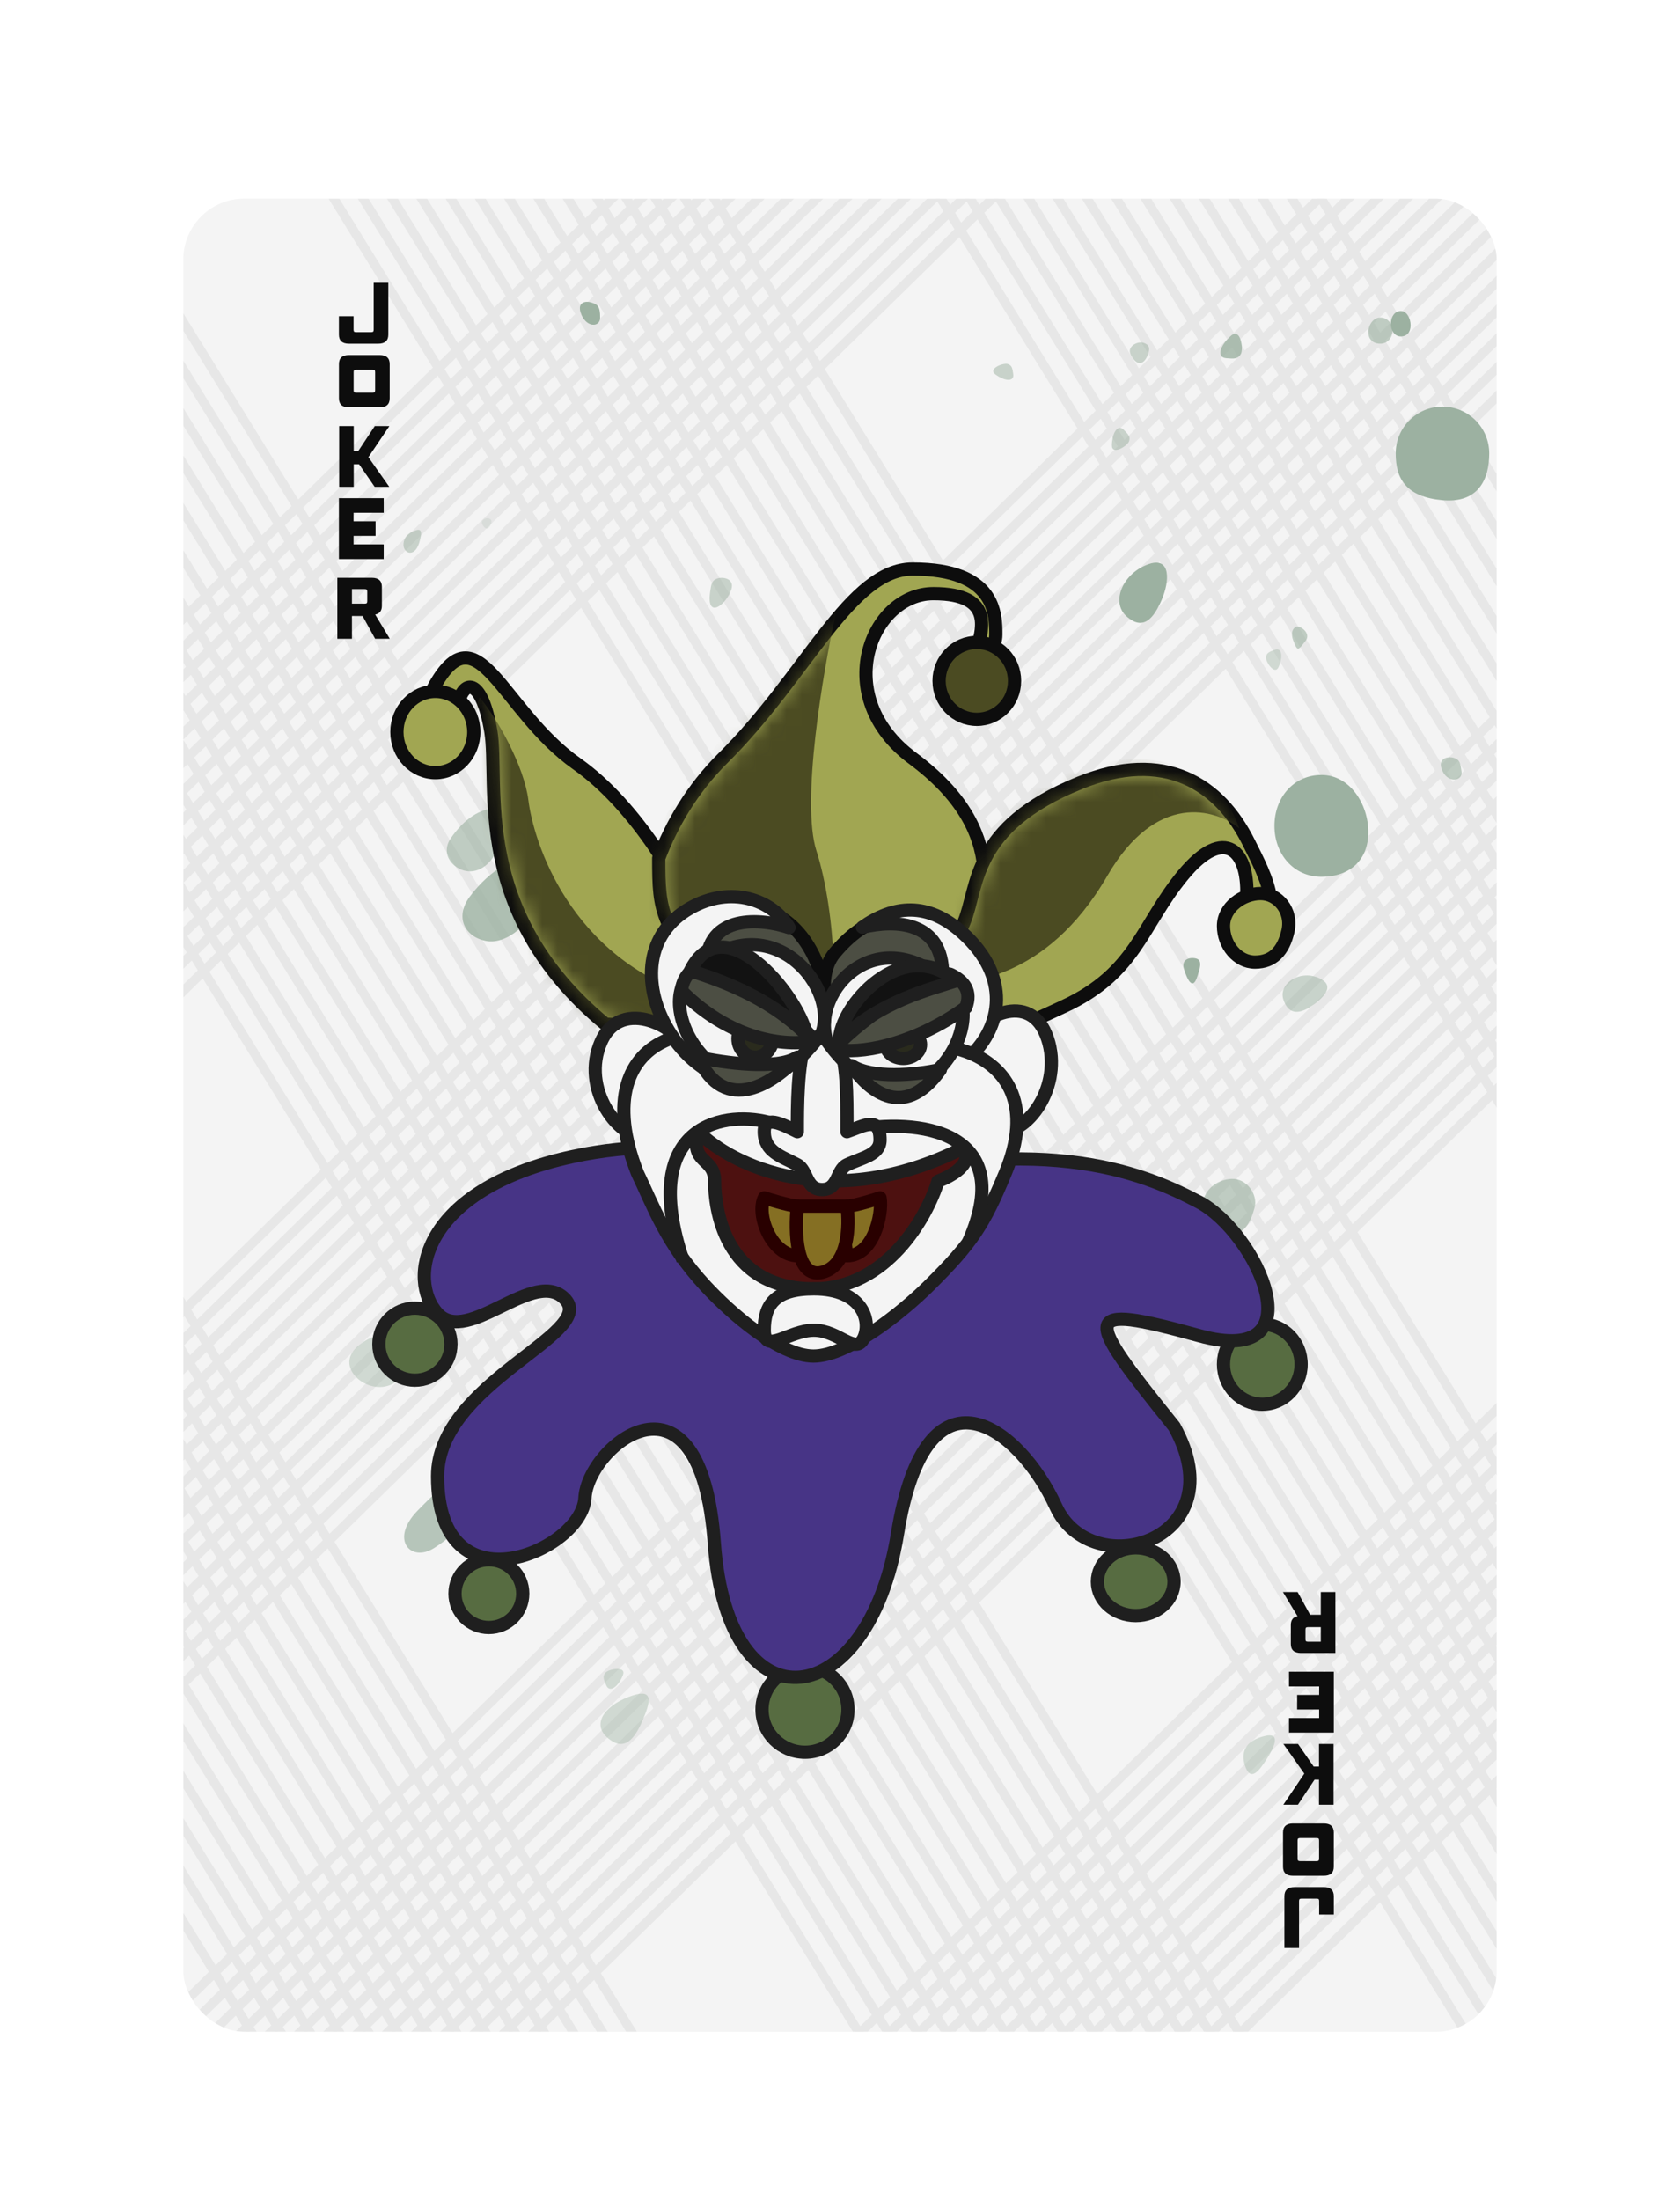 <svg width="110" height="144" viewBox="0 0 110 144" fill="none" xmlns="http://www.w3.org/2000/svg">
<g filter="url(#filter0_di_9_393)">
<g clip-path="url(#clip0_9_393)">
<rect x="12" y="12" width="86" height="120" rx="4" fill="#F4F4F4"/>
<g opacity="0.5">
<path d="M20.137 9.205L98.162 135.583M22.053 9.205L100.077 135.583M23.968 9.205L101.993 135.583M25.883 9.205L103.908 135.583M27.799 9.205L105.823 135.583M29.714 9.205L107.739 135.583M31.629 9.205L109.654 135.583M33.545 9.205L111.569 135.583M35.46 9.205L113.485 135.583M37.375 9.205L115.4 135.583M39.291 9.205L117.315 135.583M41.206 9.205L119.231 135.583M43.121 9.205L121.146 135.583M45.037 9.205L123.061 135.583" stroke="#DADADA" stroke-width="0.6"/>
<path d="M-19.611 9.205L58.414 135.583M-17.696 9.205L60.329 135.583M-15.78 9.205L62.244 135.583M-13.865 9.205L64.16 135.583M-11.95 9.205L66.075 135.583M-10.034 9.205L67.99 135.583M-8.119 9.205L69.906 135.583M-6.204 9.205L71.821 135.583M-4.288 9.205L73.736 135.583M-2.373 9.205L75.652 135.583M-0.458 9.205L77.567 135.583M1.458 9.205L79.482 135.583M3.373 9.205L81.398 135.583M5.289 9.205L83.313 135.583" stroke="#DADADA" stroke-width="0.6"/>
<path d="M59.886 9.205L137.91 135.583M61.801 9.205L139.826 135.583M63.716 9.205L141.741 135.583M65.632 9.205L143.656 135.583M67.547 9.205L145.572 135.583M69.462 9.205L147.487 135.583M71.378 9.205L149.402 135.583M73.293 9.205L151.318 135.583M75.208 9.205L153.233 135.583M77.124 9.205L155.148 135.583M79.039 9.205L157.064 135.583M80.954 9.205L158.979 135.583M82.87 9.205L160.894 135.583M84.785 9.205L162.81 135.583" stroke="#DADADA" stroke-width="0.6"/>
<path d="M-59.359 9.205L18.665 135.583M-57.444 9.205L20.581 135.583M-55.529 9.205L22.496 135.583M-53.613 9.205L24.411 135.583M-51.698 9.205L26.327 135.583M-49.782 9.205L28.242 135.583M-47.867 9.205L30.157 135.583M-45.952 9.205L32.073 135.583M-44.036 9.205L33.988 135.583M-42.121 9.205L35.903 135.583M-40.206 9.205L37.819 135.583M-38.291 9.205L39.734 135.583M-36.375 9.205L41.65 135.583M-34.46 9.205L43.565 135.583" stroke="#DADADA" stroke-width="0.6"/>
<path d="M160.389 9.205L31.343 135.583M158.473 9.205L29.427 135.583M156.558 9.205L27.512 135.583M154.642 9.205L25.596 135.583M152.727 9.205L23.681 135.583M150.812 9.205L21.766 135.583M148.896 9.205L19.85 135.583M146.981 9.205L17.935 135.583M145.066 9.205L16.02 135.583M143.15 9.205L14.104 135.583M141.235 9.205L12.189 135.583M139.32 9.205L10.274 135.583M137.404 9.205L8.358 135.583M135.489 9.205L6.443 135.583" stroke="#DADADA" stroke-width="0.6"/>
<path d="M114.105 9.205L-14.941 135.583M112.19 9.205L-16.856 135.583M110.275 9.205L-18.771 135.583M108.359 9.205L-20.687 135.583M106.444 9.205L-22.602 135.583M104.529 9.205L-24.517 135.583M102.613 9.205L-26.433 135.583M100.698 9.205L-28.348 135.583M98.783 9.205L-30.263 135.583M96.867 9.205L-32.179 135.583M94.952 9.205L-34.094 135.583M93.037 9.205L-36.009 135.583M91.121 9.205L-37.925 135.583M89.206 9.205L-39.84 135.583" stroke="#DADADA" stroke-width="0.6"/>
<path d="M67.822 9.205L-61.224 135.583M65.907 9.205L-63.139 135.583M63.992 9.205L-65.054 135.583M62.076 9.205L-66.97 135.583M60.161 9.205L-68.885 135.583M58.246 9.205L-70.8 135.583M56.33 9.205L-72.716 135.583M54.415 9.205L-74.631 135.583M52.5 9.205L-76.546 135.583M50.584 9.205L-78.462 135.583M48.669 9.205L-80.377 135.583M46.754 9.205L-82.293 135.583M44.838 9.205L-84.208 135.583M42.923 9.205L-86.123 135.583" stroke="#DADADA" stroke-width="0.6"/>
<path d="M206.672 9.205L77.626 135.583M204.756 9.205L75.71 135.583M202.841 9.205L73.795 135.583M200.926 9.205L71.879 135.583M199.01 9.205L69.964 135.583M197.095 9.205L68.049 135.583M195.18 9.205L66.133 135.583M193.264 9.205L64.218 135.583M191.349 9.205L62.303 135.583M189.434 9.205L60.388 135.583M187.518 9.205L58.472 135.583M185.603 9.205L56.557 135.583M183.687 9.205L54.641 135.583M181.772 9.205L52.726 135.583" stroke="#DADADA" stroke-width="0.6"/>
</g>
<g filter="url(#filter1_i_9_393)">
<path d="M97.008 28.18C97.008 29.871 96.3 31.454 93.946 31.242C91.593 31.029 90.884 29.871 90.884 28.18C90.884 26.488 92.255 25.117 93.946 25.117C95.638 25.117 97.008 26.488 97.008 28.18Z" fill="#9CB1A1"/>
</g>
<g filter="url(#filter2_i_9_393)">
<path d="M89.593 53.04C89.593 54.881 88.371 55.965 86.53 55.965C84.689 55.965 83.445 54.472 83.445 52.632C83.445 50.79 84.689 49.298 86.53 49.298C88.371 49.298 89.593 51.199 89.593 53.04Z" fill="#9CB1A1"/>
</g>
<g filter="url(#filter3_i_9_393)">
<path d="M89.593 20.748C89.593 21.221 89.907 21.498 90.379 21.498C90.851 21.498 91.17 21.116 91.17 20.644C91.17 20.171 90.851 19.789 90.379 19.789C89.907 19.789 89.593 20.276 89.593 20.748Z" fill="#9CB1A1" fill-opacity="0.6"/>
</g>
<g filter="url(#filter4_i_9_393)">
<path d="M92.361 20.293C92.361 20.754 92.104 21.025 91.716 21.025C91.329 21.025 91.066 20.651 91.066 20.191C91.066 19.73 91.329 19.357 91.716 19.357C92.104 19.357 92.361 19.832 92.361 20.293Z" fill="#9CB1A1"/>
</g>
<g filter="url(#filter5_i_9_393)">
<path d="M82.143 78.065C81.901 78.951 81.532 79.813 80.425 79.885C79.318 79.957 78.717 79.206 78.717 78.065C78.717 76.925 79.666 76.206 80.646 76.17C81.626 76.134 82.385 77.18 82.143 78.065Z" fill="#9CB1A1" fill-opacity="0.6"/>
</g>
<g filter="url(#filter6_i_9_393)">
<path d="M34.758 57.937C34.5 59.302 32.826 60.868 31.421 60.595C30.016 60.322 29.369 59.033 30.35 57.706C31.33 56.379 32.97 55.031 34.205 55.307C35.441 55.583 35.016 56.571 34.758 57.937Z" fill="#9CB1A1" fill-opacity="0.8"/>
</g>
<g filter="url(#filter7_i_9_393)">
<path d="M30.884 97.325C30.571 98.455 29.974 99.335 28.438 100.326C26.903 101.317 25.498 99.788 27.333 97.896C29.168 96.004 30.462 95.013 31.727 94.967C32.992 94.921 31.197 96.194 30.884 97.325Z" fill="#9CB1A1" fill-opacity="0.7"/>
</g>
<g filter="url(#filter8_i_9_393)">
<path d="M27.456 87.273C27.456 88.716 27.365 88.524 25.83 89.516C24.295 90.507 21.925 88.663 23.273 87.273C24.621 85.883 27.456 85.83 27.456 87.273Z" fill="#9CB1A1" fill-opacity="0.4"/>
</g>
<g filter="url(#filter9_i_9_393)">
<path d="M32.527 53.868C32.412 55.037 31.555 56.041 30.567 56.041C29.579 56.041 28.556 54.971 29.318 53.868C30.08 52.766 31.028 52.022 32.088 51.913C33.148 51.804 32.642 52.7 32.527 53.868Z" fill="#9CB1A1" fill-opacity="0.6"/>
</g>
<g filter="url(#filter10_i_9_393)">
<path d="M75.271 35.908C76.645 35.468 76.609 37.017 76.047 38.302C75.566 39.402 74.887 40.352 73.759 39.343C72.693 38.389 73.553 36.458 75.271 35.908Z" fill="#9CB1A1"/>
</g>
<g filter="url(#filter11_i_9_393)">
<path d="M41.434 109.982C42.808 109.542 42.603 110.406 42.041 111.691C41.56 112.79 40.881 113.741 39.753 112.732C38.687 111.778 39.717 110.532 41.434 109.982Z" fill="#9CB1A1" fill-opacity="0.4"/>
</g>
<g opacity="0.5" filter="url(#filter12_i_9_393)">
<path d="M86.418 63.049C87.311 63.483 86.874 64.129 85.988 64.776C85.23 65.329 84.395 65.559 84.03 64.434C83.685 63.369 85.149 62.434 86.418 63.049Z" fill="#9CB1A1"/>
</g>
<g filter="url(#filter13_i_9_393)">
<path d="M82.83 112.635C83.796 112.409 83.541 113.207 82.948 114.131C82.442 114.921 81.879 115.69 81.512 114.564C81.239 113.727 81.512 112.944 82.83 112.635Z" fill="#9CB1A1" fill-opacity="0.4"/>
</g>
<g filter="url(#filter14_i_9_393)">
<path d="M65.171 23.506C64.662 23.131 65.701 22.733 65.985 22.829C66.27 22.925 66.29 23.118 66.344 23.506C66.41 23.992 65.808 23.975 65.171 23.506Z" fill="#9CB1A1" fill-opacity="0.5"/>
</g>
<g filter="url(#filter15_i_9_393)">
<path d="M74.05 22.241C73.739 21.663 74.511 21.326 74.857 21.434C75.202 21.542 75.353 21.733 75.15 22.241C74.932 22.79 74.502 23.08 74.05 22.241Z" fill="#9CB1A1" fill-opacity="0.5"/>
</g>
<g filter="url(#filter16_i_9_393)">
<path d="M31.583 33.333C31.427 33.044 31.813 32.876 31.986 32.929C32.158 32.984 32.234 33.079 32.133 33.333C32.023 33.608 31.809 33.752 31.583 33.333Z" fill="#9CB1A1" fill-opacity="0.2"/>
</g>
<g filter="url(#filter17_i_9_393)">
<path d="M72.803 28.143C72.79 28.83 73.82 28.199 73.925 27.891C74.031 27.582 73.878 27.437 73.579 27.134C73.205 26.755 72.821 27.285 72.803 28.143Z" fill="#9CB1A1" fill-opacity="0.5"/>
</g>
<g filter="url(#filter18_i_9_393)">
<path d="M40.783 108.662C41.042 108.027 39.854 108.245 39.645 108.495C39.436 108.745 39.526 108.936 39.697 109.326C39.91 109.814 40.459 109.457 40.783 108.662Z" fill="#9CB1A1" fill-opacity="0.4"/>
</g>
<g filter="url(#filter19_i_9_393)">
<path d="M85.486 40.948C85.885 40.438 85.072 39.895 84.849 40.026C84.626 40.157 84.492 40.454 84.684 40.948C84.965 41.668 84.988 41.586 85.486 40.948Z" fill="#9CB1A1" fill-opacity="0.6"/>
</g>
<g filter="url(#filter20_i_9_393)">
<path d="M83.715 42.664C83.463 43.232 82.86 42.319 82.892 42.026C82.924 41.732 83.105 41.672 83.467 41.538C83.919 41.371 84.031 41.954 83.715 42.664Z" fill="#9CB1A1" fill-opacity="0.4"/>
</g>
<g filter="url(#filter21_i_9_393)">
<path d="M80.612 20.97C81.226 20.432 81.441 21.852 81.241 22.184C81.041 22.516 80.792 22.488 80.287 22.448C79.657 22.398 79.845 21.642 80.612 20.97Z" fill="#9CB1A1" fill-opacity="0.8"/>
</g>
<g filter="url(#filter22_i_9_393)">
<path d="M94.38 49.298C94.163 48.609 94.838 48.488 95.218 48.616C95.597 48.745 95.624 49.002 95.696 49.521C95.785 50.169 94.697 50.304 94.38 49.298Z" fill="#9CB1A1" fill-opacity="0.6"/>
</g>
<g filter="url(#filter23_i_9_393)">
<path d="M77.524 62.44C77.307 61.751 77.981 61.63 78.361 61.758C78.741 61.886 78.566 62.44 78.361 63.02C78.143 63.637 77.84 63.446 77.524 62.44Z" fill="#9CB1A1"/>
</g>
<g filter="url(#filter24_i_9_393)">
<path d="M47.887 37.574C48.104 36.885 47.352 36.738 46.972 36.867C46.593 36.995 46.566 37.253 46.494 37.771C46.243 39.591 47.57 38.581 47.887 37.574Z" fill="#9CB1A1" fill-opacity="0.5"/>
</g>
<g filter="url(#filter25_i_9_393)">
<path d="M38.017 19.458C37.8 18.769 38.353 18.678 38.733 18.806C39.113 18.934 39.295 19.02 39.295 19.797C39.295 20.451 38.334 20.465 38.017 19.458Z" fill="#9CB1A1"/>
</g>
<g filter="url(#filter26_i_9_393)">
<path d="M27.44 34.553C27.657 33.864 27.615 33.583 27.235 33.712C26.855 33.84 26.497 34.034 26.425 34.553C26.336 35.201 27.123 35.559 27.44 34.553Z" fill="#9CB1A1" fill-opacity="0.5"/>
</g>
<g filter="url(#filter27_d_9_393)">
<path d="M37.765 48.997C41.744 51.802 44.642 57.07 45.594 59.353C50.356 70.314 43.142 66.041 39.64 66.041C30.752 58.701 32.709 50.301 32.138 46.876C31.567 43.451 30.407 43.404 30.017 45.001C29.56 46.876 27.8 45.095 28.387 44.022C31.276 38.736 32.79 45.49 37.765 48.997Z" fill="#A1A652" stroke="#0D0D0D" stroke-width="0.867" stroke-linejoin="round"/>
<mask id="mask0_9_393" style="mask-type:alpha" maskUnits="userSpaceOnUse" x="28" y="42" width="20" height="25">
<path d="M38.019 48.915C41.891 51.687 44.711 56.893 45.636 59.15C50.27 69.98 43.251 65.758 39.844 65.758C31.196 58.505 33.1 50.204 32.545 46.82C31.989 43.435 30.861 43.389 30.482 44.966C30.037 46.82 28.325 45.059 28.895 43.999C31.706 38.775 33.18 45.45 38.019 48.915Z" fill="#292929"/>
</mask>
<g mask="url(#mask0_9_393)">
<path d="M34.594 51.371C34.322 49.194 32.618 46.118 31.408 44.644C30.274 47.44 29.594 55.279 35.944 64.258C43.88 75.483 53.816 66.866 45.54 64.258C37.263 61.651 34.934 54.092 34.594 51.371Z" fill="#4B4B22"/>
</g>
<ellipse cx="28.505" cy="46.918" rx="2.517" ry="2.66" fill="#A1A652" stroke="#0D0D0D" stroke-width="0.867" stroke-linejoin="round"/>
<path d="M59.753 36.249C55.664 36.249 52.784 43.248 47.332 48.636C45.319 50.627 43.964 52.975 43.132 55.18C43.132 58.828 43.242 59.533 47.332 64.502C51.422 69.47 62.106 65.669 63.196 62.436L63.216 62.378C64.575 58.348 66.231 53.438 59.753 48.636C54.301 44.595 57.027 37.86 61.116 37.86C65.205 37.86 64.33 40.278 63.842 41.901C63.291 43.736 65.205 41.901 65.205 40.554C65.205 39.207 65.205 36.249 59.753 36.249Z" fill="#A1A652" stroke="#0D0D0D" stroke-width="0.867" stroke-linejoin="round"/>
<mask id="mask1_9_393" style="mask-type:alpha" maskUnits="userSpaceOnUse" x="43" y="36" width="23" height="31">
<path d="M59.845 36.767C55.825 36.767 52.994 43.648 47.634 48.945C45.654 50.901 44.322 53.21 43.505 55.378C43.505 58.964 43.613 59.658 47.634 64.542C51.655 69.427 62.158 65.69 63.23 62.511L63.249 62.455C64.586 58.492 66.214 53.666 59.845 48.945C54.485 44.972 57.165 38.351 61.185 38.351C65.205 38.351 64.345 40.728 63.865 42.324C63.323 44.128 65.205 42.324 65.205 40.999C65.205 39.675 65.205 36.767 59.845 36.767Z" fill="#292929"/>
</mask>
<g mask="url(#mask1_9_393)">
<path d="M53.456 54.69C52.438 51.523 53.88 43.004 54.728 39.14C53.22 37.868 49.639 44.229 44.55 51.014C34.722 64.119 51.76 66.705 53.456 66.422C55.152 66.14 54.728 58.648 53.456 54.69Z" fill="#4B4B22"/>
</g>
<ellipse cx="63.959" cy="43.571" rx="2.471" ry="2.518" fill="#4B4B22" stroke="#0D0D0D" stroke-width="0.867" stroke-linejoin="round"/>
<path d="M70.692 50.251C63.557 53.136 64.078 57.07 63.127 59.353C58.364 70.314 64.883 67.09 69.643 64.888C74.403 62.687 74.732 59.589 77.46 56.284C80.188 52.979 81.86 54.641 81.618 57.99C81.482 59.874 83.409 59.02 83.187 57.806C83.026 56.583 82.3 55.229 81.762 54.147C79.852 50.31 76.258 48 70.692 50.251Z" fill="#A1A652" stroke="#0D0D0D" stroke-width="0.867" stroke-linejoin="round"/>
<mask id="mask2_9_393" style="mask-type:alpha" maskUnits="userSpaceOnUse" x="61" y="49" width="22" height="18">
<path d="M70.773 50.588C63.947 53.348 64.446 57.112 63.536 59.297C58.979 69.783 65.216 66.698 69.77 64.592C74.324 62.485 74.638 59.522 77.249 56.36C79.859 53.198 81.458 54.788 81.226 57.992C81.096 59.794 82.94 58.977 82.728 57.816C82.573 56.646 81.879 55.35 81.364 54.315C79.537 50.644 76.099 48.434 70.773 50.588Z" fill="#343434"/>
</mask>
<g mask="url(#mask2_9_393)">
<path d="M72.496 56.343C75.712 50.794 79.6 51.953 81.141 53.227C79.834 49.206 74.908 46.693 67.268 50.814C59.628 54.936 59.527 63.581 61.337 63.481C63.146 63.38 68.474 63.28 72.496 56.343Z" fill="#4B4B22"/>
</g>
<path d="M80.111 59.618C80.111 60.862 81.025 61.982 82.175 61.982C83.326 61.982 84.031 61.264 84.33 59.947C84.629 58.63 83.686 57.493 82.535 57.493C81.385 57.493 80.111 58.373 80.111 59.618Z" fill="#A1A652" stroke="#0D0D0D" stroke-width="0.867" stroke-linejoin="round"/>
<path d="M53.831 65.768C54.915 61.651 50.04 54.789 45.166 60.965C42.458 64.396 48.415 75.375 53.831 65.768Z" fill="#4C4E43" stroke="#0D0D0D" stroke-width="0.867" stroke-linejoin="round"/>
<path d="M63.308 65.961C64.391 62.05 59.517 55.531 54.642 61.398C51.934 64.657 57.892 75.087 63.308 65.961Z" fill="#4C4E43" stroke="#0D0D0D" stroke-width="0.867" stroke-linejoin="round"/>
<circle cx="27.167" cy="86.991" r="2.359" fill="#576C41" stroke="#1F1F1F" stroke-width="0.867" stroke-linejoin="round"/>
<circle cx="32.009" cy="103.318" r="2.218" fill="#576C41" stroke="#1F1F1F" stroke-width="0.867" stroke-linejoin="round"/>
<ellipse cx="74.364" cy="102.539" rx="2.509" ry="2.218" fill="#576C41" stroke="#1F1F1F" stroke-width="0.867" stroke-linejoin="round"/>
<ellipse cx="82.651" cy="88.304" rx="2.541" ry="2.619" fill="#576C41" stroke="#1F1F1F" stroke-width="0.867" stroke-linejoin="round"/>
<ellipse cx="52.708" cy="110.908" rx="2.815" ry="2.793" fill="#576C41" stroke="#1F1F1F" stroke-width="0.867" stroke-linejoin="round"/>
<path d="M37.487 74.71C45.492 72.979 51.52 75.431 53.533 76.873C68.047 72.907 74.718 75.701 78.504 77.685C82.291 79.668 86.41 88.603 78.504 86.429C70.599 84.255 70.932 84.987 76.882 92.379C81.029 99.862 71.473 102.746 69.129 97.608C66.785 92.469 60.655 87.691 58.762 99.411C56.869 111.13 47.673 112.482 46.772 100.042C45.87 87.601 38.478 93.641 38.298 97.067C38.118 100.493 28.652 104.647 28.652 95.632C28.652 89.554 39.019 86.339 37.036 84.085C35.053 81.832 30.635 87.15 28.652 84.987C26.669 82.823 27.48 76.873 37.487 74.71Z" fill="#473486" stroke="#1F1F1F" stroke-width="0.867" stroke-linejoin="round"/>
<path d="M68.485 66.706C67.229 63.636 63.652 65.948 63.461 67.161C63.461 69.075 63.858 72.936 65.45 73.073C67.438 73.243 69.741 69.776 68.485 66.706Z" fill="#F4F4F4" stroke="#1F1F1F" stroke-width="0.867" stroke-linejoin="round"/>
<path d="M39.359 67.186C40.724 64.116 44.608 66.428 44.816 67.641C44.816 69.554 44.385 73.416 42.656 73.552C40.496 73.723 37.995 70.255 39.359 67.186Z" fill="#F4F4F4" stroke="#1F1F1F" stroke-width="0.867" stroke-linejoin="round"/>
<path d="M63.041 60.084C60.728 57.992 58.5 58.267 56.468 59.697C58.726 59.17 61.719 59.332 61.719 62.798C61.719 67.131 57.835 68.916 55.202 68.374C60.612 73.12 69.363 65.804 63.041 60.084Z" fill="#F4F4F4" stroke="#1F1F1F" stroke-width="0.867" stroke-linejoin="round"/>
<path d="M60.79 83.202C59.052 84.917 55.51 87.767 53.266 87.767C51.022 87.767 47.82 84.934 46.213 83.202C43.599 80.385 42.763 77.911 41.738 75.793C38.011 66.314 46.714 64.017 53.897 69.637C59.392 65.319 69.434 67.117 65.822 75.793C64.432 79.129 63.698 80.331 60.79 83.202Z" fill="#F4F4F4" stroke="#1F1F1F" stroke-width="0.867" stroke-linejoin="round"/>
<path d="M45.166 58.455C47.874 56.908 50.582 57.914 51.665 59.72C49.86 59.118 46.249 58.78 46.249 62.246C46.249 66.579 49.736 68.636 52.369 68.094C49.474 71.37 45.495 69.612 43.584 66.135C42.117 63.468 42.21 60.144 45.166 58.455Z" fill="#F4F4F4" stroke="#1F1F1F" stroke-width="0.867" stroke-linejoin="round"/>
<path d="M63.039 74.162C54.373 78.495 47.874 75.245 45.707 73.079C45.166 75.245 46.791 74.704 46.791 76.328C46.791 77.953 47.332 83.369 53.29 83.369C58.056 83.369 60.692 78.675 61.414 76.328C63.58 75.462 63.4 74.523 63.039 74.162Z" fill="#4D1110" stroke="#1F1F1F" stroke-width="0.867" stroke-linejoin="round"/>
<path d="M55.456 73.079C59.247 72.176 66.879 72.506 63.413 80.305" stroke="#1F1F1F" stroke-width="0.867" stroke-linejoin="round"/>
<path d="M50.582 72.537C47.693 71.634 41.687 72.411 44.72 81.51" stroke="#1F1F1F" stroke-width="0.867" stroke-linejoin="round"/>
<path d="M53.29 83.369C50.69 83.369 50.04 84.452 50.04 86.077C50.04 87.702 51.665 86.077 53.29 86.077C54.915 86.077 55.998 87.702 56.539 86.619C57.081 85.536 56.539 83.369 53.29 83.369Z" fill="#F4F4F4" stroke="#1F1F1F" stroke-width="0.867" stroke-linejoin="round"/>
<path d="M57.623 77.412C57.623 77.412 55.998 77.953 55.456 77.953C54.915 77.953 55.456 81.203 55.456 81.203C57.189 81.203 57.803 78.495 57.623 77.412Z" fill="#856F23" stroke="#290000" stroke-width="0.867" stroke-linejoin="round"/>
<path d="M50.04 77.412C50.04 77.412 51.726 77.953 52.237 77.953C52.748 77.953 52.237 81.203 52.237 81.203C50.504 81.203 49.498 78.495 50.04 77.412Z" fill="#856F23" stroke="#290000" stroke-width="0.867" stroke-linejoin="round"/>
<path d="M55.456 77.953H52.207C52.026 79.578 52.098 82.719 53.831 82.286C55.565 81.853 55.637 79.217 55.456 77.953Z" fill="#856F23" stroke="#290000" stroke-width="0.867" stroke-linejoin="round"/>
<path d="M54.915 67.121C54.421 65.639 53.223 65.696 52.748 67.121C52.207 68.746 52.207 71.454 52.207 73.079C51.123 72.537 50.04 71.995 50.04 73.079C50.04 74.412 51.198 74.702 52.207 75.245C52.887 75.612 52.748 76.87 53.831 76.87C54.915 76.87 54.749 75.584 55.456 75.245C56.432 74.778 57.623 74.613 57.623 73.62C57.623 71.995 56.539 72.718 55.456 73.079V73.079C55.456 70.371 55.456 68.746 54.915 67.121Z" fill="#F4F4F4" stroke="#1F1F1F" stroke-width="0.867" stroke-linejoin="round"/>
<path d="M54.136 67.131C53.053 63.882 57.574 58.871 62.449 63.746C64.894 66.191 59.553 74.714 54.136 67.131Z" fill="#F4F4F4" stroke="#1F1F1F" stroke-width="0.867" stroke-linejoin="round"/>
<path d="M61.575 69.016C59.95 69.377 57.061 69.623 55.761 68.756C56.652 70.11 59.075 72.558 61.575 69.016Z" fill="#4C4E43" stroke="#1F1F1F" stroke-width="0.867" stroke-linejoin="round"/>
<ellipse cx="59.142" cy="67.378" rx="1.132" ry="0.91" fill="#2A2B1D" stroke="#1F1F1F" stroke-width="0.867" stroke-linejoin="round"/>
<path d="M63.243 64.944C59.73 67.489 56.122 68.034 54.678 67.673C55.22 66.59 61.177 62.257 62.261 62.798C63.127 63.232 63.637 63.869 63.243 64.944Z" fill="#4C4E43" stroke="#1F1F1F" stroke-width="0.867" stroke-linejoin="round"/>
<path d="M54.962 67.138C54.962 64.863 59.119 60.176 62.585 63.209C60.96 63.751 57.562 64.539 54.962 67.138Z" fill="#121212" stroke="#1F1F1F" stroke-width="0.867" stroke-linejoin="round"/>
<path d="M53.831 66.579C54.915 63.33 50.04 57.914 45.166 62.788C42.458 65.496 48.415 74.162 53.831 66.579Z" fill="#F4F4F4" stroke="#1F1F1F" stroke-width="0.867" stroke-linejoin="round"/>
<path d="M45.707 68.204C47.332 68.565 50.907 69.071 52.206 68.204C50.762 69.829 47.44 72.104 45.707 68.204Z" fill="#4C4E43" stroke="#1F1F1F" stroke-width="0.867" stroke-linejoin="round"/>
<ellipse cx="49.45" cy="66.991" rx="1.132" ry="1.213" fill="#2A2B1D" stroke="#1F1F1F" stroke-width="0.867" stroke-linejoin="round"/>
<path d="M44.624 63.871C48.09 67.338 51.846 67.482 53.29 67.121C52.748 66.038 46.791 61.705 45.707 62.246C44.841 62.68 44.624 63.51 44.624 63.871Z" fill="#4C4E43" stroke="#1F1F1F" stroke-width="0.867" stroke-linejoin="round"/>
<path d="M52.814 66.739C52.164 63.965 47.311 58.261 45.204 62.538C46.829 63.079 50.214 64.139 52.814 66.739Z" fill="#121212" stroke="#1F1F1F" stroke-width="0.867" stroke-linejoin="round"/>
</g>
<path d="M23.044 39.325V40.814H22.088V36.822H24.351C24.787 36.822 25.005 37.02 25.005 37.416V38.653C25.005 38.981 24.859 39.173 24.567 39.229L25.523 40.814H24.561L23.743 39.325H23.044ZM23.044 37.561V38.515H23.879C23.943 38.515 23.987 38.505 24.011 38.485C24.035 38.461 24.047 38.417 24.047 38.353V37.723C24.047 37.659 24.035 37.617 24.011 37.597C23.987 37.573 23.943 37.561 23.879 37.561H23.044Z" fill="#0D0D0D"/>
<path d="M23.151 34.635H25.125V35.596H22.191L22.191 31.61H25.125V32.565H23.151V33.124H24.592V34.078H23.151V34.635Z" fill="#0D0D0D"/>
<path fill-rule="evenodd" clip-rule="evenodd" d="M24.122 28.926L25.496 26.89H24.54L23.453 28.531H23.161L23.161 26.89H22.207L22.207 30.868H23.161L23.161 29.389H23.511L24.534 30.868H25.49L24.122 28.926Z" fill="#0D0D0D"/>
<path d="M22.847 22.24L24.862 22.24C25.298 22.24 25.516 22.438 25.516 22.834V25.071C25.516 25.467 25.298 25.665 24.862 25.665H22.847C22.411 25.665 22.193 25.467 22.193 25.071L22.193 22.834C22.193 22.438 22.411 22.24 22.847 22.24ZM24.563 24.546V23.359C24.563 23.295 24.551 23.253 24.527 23.233C24.503 23.209 24.459 23.197 24.395 23.197H23.329C23.261 23.197 23.215 23.209 23.191 23.233C23.167 23.253 23.155 23.295 23.155 23.359V24.546C23.155 24.61 23.167 24.654 23.191 24.678C23.215 24.698 23.261 24.708 23.329 24.708H24.395C24.459 24.708 24.503 24.698 24.527 24.678C24.551 24.654 24.563 24.61 24.563 24.546Z" fill="#0D0D0D"/>
<path d="M22.191 19.7H23.151L23.151 20.58C23.151 20.644 23.163 20.688 23.187 20.712C23.211 20.732 23.257 20.742 23.325 20.742H24.299C24.363 20.742 24.407 20.732 24.431 20.712C24.456 20.688 24.468 20.644 24.468 20.58L24.468 17.509H25.426L25.426 20.904C25.426 21.3 25.208 21.498 24.772 21.498H22.845C22.409 21.498 22.191 21.3 22.191 20.904L22.191 19.7Z" fill="#0D0D0D"/>
<path d="M86.48 104.703V103.214H87.436V107.206H85.172C84.736 107.206 84.518 107.008 84.518 106.612V105.374C84.518 105.046 84.664 104.854 84.956 104.798L84 103.214H84.962L85.78 104.703H86.48ZM86.48 106.466V105.512H85.645C85.581 105.512 85.537 105.522 85.513 105.542C85.489 105.566 85.477 105.61 85.477 105.674V106.304C85.477 106.368 85.489 106.41 85.513 106.43C85.537 106.454 85.581 106.466 85.645 106.466H86.48Z" fill="#0D0D0D"/>
<path d="M86.372 109.393H84.398V108.431H87.332L87.332 112.418H84.398V111.462H86.372V110.904H84.931V109.95H86.372V109.393Z" fill="#0D0D0D"/>
<path fill-rule="evenodd" clip-rule="evenodd" d="M85.401 115.101L84.027 117.137H84.983L86.07 115.496H86.362L86.362 117.137H87.316L87.316 113.16H86.362L86.362 114.638H86.012L84.989 113.16H84.033L85.401 115.101Z" fill="#0D0D0D"/>
<path d="M86.676 121.787L84.661 121.787C84.225 121.787 84.007 121.589 84.007 121.193V118.956C84.007 118.56 84.225 118.362 84.661 118.362H86.676C87.112 118.362 87.33 118.56 87.33 118.956L87.33 121.193C87.33 121.589 87.112 121.787 86.676 121.787ZM84.96 119.481V120.668C84.96 120.732 84.972 120.774 84.996 120.794C85.02 120.818 85.064 120.83 85.128 120.83H86.194C86.262 120.83 86.308 120.818 86.332 120.794C86.356 120.774 86.368 120.732 86.368 120.668V119.481C86.368 119.417 86.356 119.373 86.332 119.349C86.308 119.329 86.262 119.319 86.194 119.319H85.128C85.064 119.319 85.02 119.329 84.996 119.349C84.972 119.373 84.96 119.417 84.96 119.481Z" fill="#0D0D0D"/>
<path d="M87.332 124.327H86.372L86.372 123.447C86.372 123.383 86.36 123.339 86.336 123.315C86.312 123.295 86.266 123.285 86.198 123.285H85.224C85.16 123.285 85.116 123.295 85.092 123.315C85.068 123.339 85.056 123.383 85.056 123.447L85.056 126.518H84.097L84.097 123.123C84.097 122.727 84.316 122.529 84.751 122.529H86.678C87.114 122.529 87.332 122.727 87.332 123.123L87.332 124.327Z" fill="#0D0D0D"/>
</g>
</g>
<defs>
<filter id="filter0_di_9_393" x="0" y="0" width="110" height="144" filterUnits="userSpaceOnUse" color-interpolation-filters="sRGB">
<feFlood flood-opacity="0" result="BackgroundImageFix"/>
<feColorMatrix in="SourceAlpha" type="matrix" values="0 0 0 0 0 0 0 0 0 0 0 0 0 0 0 0 0 0 127 0" result="hardAlpha"/>
<feOffset/>
<feGaussianBlur stdDeviation="6"/>
<feColorMatrix type="matrix" values="0 0 0 0 0.125 0 0 0 0 0.16 0 0 0 0 0.179 0 0 0 0.5 0"/>
<feBlend mode="normal" in2="BackgroundImageFix" result="effect1_dropShadow_9_393"/>
<feBlend mode="normal" in="SourceGraphic" in2="effect1_dropShadow_9_393" result="shape"/>
<feColorMatrix in="SourceAlpha" type="matrix" values="0 0 0 0 0 0 0 0 0 0 0 0 0 0 0 0 0 0 127 0" result="hardAlpha"/>
<feOffset dy="1"/>
<feComposite in2="hardAlpha" operator="arithmetic" k2="-1" k3="1"/>
<feColorMatrix type="matrix" values="0 0 0 0 1 0 0 0 0 1 0 0 0 0 1 0 0 0 1 0"/>
<feBlend mode="normal" in2="shape" result="effect2_innerShadow_9_393"/>
</filter>
<filter id="filter1_i_9_393" x="90.884" y="25.117" width="6.624" height="6.643" filterUnits="userSpaceOnUse" color-interpolation-filters="sRGB">
<feFlood flood-opacity="0" result="BackgroundImageFix"/>
<feBlend mode="normal" in="SourceGraphic" in2="BackgroundImageFix" result="shape"/>
<feColorMatrix in="SourceAlpha" type="matrix" values="0 0 0 0 0 0 0 0 0 0 0 0 0 0 0 0 0 0 127 0" result="hardAlpha"/>
<feOffset dx="0.5" dy="0.5"/>
<feGaussianBlur stdDeviation="0.25"/>
<feComposite in2="hardAlpha" operator="arithmetic" k2="-1" k3="1"/>
<feColorMatrix type="matrix" values="0 0 0 0 0 0 0 0 0 0 0 0 0 0 0 0 0 0 0.25 0"/>
<feBlend mode="normal" in2="shape" result="effect1_innerShadow_9_393"/>
</filter>
<filter id="filter2_i_9_393" x="83.445" y="49.298" width="6.149" height="7.097" filterUnits="userSpaceOnUse" color-interpolation-filters="sRGB">
<feFlood flood-opacity="0" result="BackgroundImageFix"/>
<feBlend mode="normal" in="SourceGraphic" in2="BackgroundImageFix" result="shape"/>
<feColorMatrix in="SourceAlpha" type="matrix" values="0 0 0 0 0 0 0 0 0 0 0 0 0 0 0 0 0 0 127 0" result="hardAlpha"/>
<feOffset dy="0.43"/>
<feGaussianBlur stdDeviation="0.25"/>
<feComposite in2="hardAlpha" operator="arithmetic" k2="-1" k3="1"/>
<feColorMatrix type="matrix" values="0 0 0 0 0 0 0 0 0 0 0 0 0 0 0 0 0 0 0.25 0"/>
<feBlend mode="normal" in2="shape" result="effect1_innerShadow_9_393"/>
</filter>
<filter id="filter3_i_9_393" x="89.593" y="19.789" width="1.577" height="1.71" filterUnits="userSpaceOnUse" color-interpolation-filters="sRGB">
<feFlood flood-opacity="0" result="BackgroundImageFix"/>
<feBlend mode="normal" in="SourceGraphic" in2="BackgroundImageFix" result="shape"/>
<feColorMatrix in="SourceAlpha" type="matrix" values="0 0 0 0 0 0 0 0 0 0 0 0 0 0 0 0 0 0 127 0" result="hardAlpha"/>
<feOffset/>
<feGaussianBlur stdDeviation="0.25"/>
<feComposite in2="hardAlpha" operator="arithmetic" k2="-1" k3="1"/>
<feColorMatrix type="matrix" values="0 0 0 0 0 0 0 0 0 0 0 0 0 0 0 0 0 0 0.25 0"/>
<feBlend mode="normal" in2="shape" result="effect1_innerShadow_9_393"/>
</filter>
<filter id="filter4_i_9_393" x="91.066" y="19.357" width="1.295" height="1.668" filterUnits="userSpaceOnUse" color-interpolation-filters="sRGB">
<feFlood flood-opacity="0" result="BackgroundImageFix"/>
<feBlend mode="normal" in="SourceGraphic" in2="BackgroundImageFix" result="shape"/>
<feColorMatrix in="SourceAlpha" type="matrix" values="0 0 0 0 0 0 0 0 0 0 0 0 0 0 0 0 0 0 127 0" result="hardAlpha"/>
<feOffset/>
<feGaussianBlur stdDeviation="0.25"/>
<feComposite in2="hardAlpha" operator="arithmetic" k2="-1" k3="1"/>
<feColorMatrix type="matrix" values="0 0 0 0 0 0 0 0 0 0 0 0 0 0 0 0 0 0 0.25 0"/>
<feBlend mode="normal" in2="shape" result="effect1_innerShadow_9_393"/>
</filter>
<filter id="filter5_i_9_393" x="78.717" y="76.169" width="3.472" height="3.721" filterUnits="userSpaceOnUse" color-interpolation-filters="sRGB">
<feFlood flood-opacity="0" result="BackgroundImageFix"/>
<feBlend mode="normal" in="SourceGraphic" in2="BackgroundImageFix" result="shape"/>
<feColorMatrix in="SourceAlpha" type="matrix" values="0 0 0 0 0 0 0 0 0 0 0 0 0 0 0 0 0 0 127 0" result="hardAlpha"/>
<feOffset/>
<feGaussianBlur stdDeviation="0.25"/>
<feComposite in2="hardAlpha" operator="arithmetic" k2="-1" k3="1"/>
<feColorMatrix type="matrix" values="0 0 0 0 0 0 0 0 0 0 0 0 0 0 0 0 0 0 0.25 0"/>
<feBlend mode="normal" in2="shape" result="effect1_innerShadow_9_393"/>
</filter>
<filter id="filter6_i_9_393" x="29.88" y="55.27" width="5.563" height="5.356" filterUnits="userSpaceOnUse" color-interpolation-filters="sRGB">
<feFlood flood-opacity="0" result="BackgroundImageFix"/>
<feBlend mode="normal" in="SourceGraphic" in2="BackgroundImageFix" result="shape"/>
<feColorMatrix in="SourceAlpha" type="matrix" values="0 0 0 0 0 0 0 0 0 0 0 0 0 0 0 0 0 0 127 0" result="hardAlpha"/>
<feOffset dx="0.4"/>
<feGaussianBlur stdDeviation="0.25"/>
<feComposite in2="hardAlpha" operator="arithmetic" k2="-1" k3="1"/>
<feColorMatrix type="matrix" values="0 0 0 0 0 0 0 0 0 0 0 0 0 0 0 0 0 0 0.25 0"/>
<feBlend mode="normal" in2="shape" result="effect1_innerShadow_9_393"/>
</filter>
<filter id="filter7_i_9_393" x="26.463" y="94.965" width="5.71" height="5.672" filterUnits="userSpaceOnUse" color-interpolation-filters="sRGB">
<feFlood flood-opacity="0" result="BackgroundImageFix"/>
<feBlend mode="normal" in="SourceGraphic" in2="BackgroundImageFix" result="shape"/>
<feColorMatrix in="SourceAlpha" type="matrix" values="0 0 0 0 0 0 0 0 0 0 0 0 0 0 0 0 0 0 127 0" result="hardAlpha"/>
<feOffset/>
<feGaussianBlur stdDeviation="0.25"/>
<feComposite in2="hardAlpha" operator="arithmetic" k2="-1" k3="1"/>
<feColorMatrix type="matrix" values="0 0 0 0 0 0 0 0 0 0 0 0 0 0 0 0 0 0 0.25 0"/>
<feBlend mode="normal" in2="shape" result="effect1_innerShadow_9_393"/>
</filter>
<filter id="filter8_i_9_393" x="22.873" y="86.211" width="4.583" height="3.586" filterUnits="userSpaceOnUse" color-interpolation-filters="sRGB">
<feFlood flood-opacity="0" result="BackgroundImageFix"/>
<feBlend mode="normal" in="SourceGraphic" in2="BackgroundImageFix" result="shape"/>
<feColorMatrix in="SourceAlpha" type="matrix" values="0 0 0 0 0 0 0 0 0 0 0 0 0 0 0 0 0 0 127 0" result="hardAlpha"/>
<feOffset/>
<feGaussianBlur stdDeviation="0.25"/>
<feComposite in2="hardAlpha" operator="arithmetic" k2="-1" k3="1"/>
<feColorMatrix type="matrix" values="0 0 0 0 0 0 0 0 0 0 0 0 0 0 0 0 0 0 0.25 0"/>
<feBlend mode="normal" in2="shape" result="effect1_innerShadow_9_393"/>
</filter>
<filter id="filter9_i_9_393" x="29.053" y="51.904" width="3.896" height="4.137" filterUnits="userSpaceOnUse" color-interpolation-filters="sRGB">
<feFlood flood-opacity="0" result="BackgroundImageFix"/>
<feBlend mode="normal" in="SourceGraphic" in2="BackgroundImageFix" result="shape"/>
<feColorMatrix in="SourceAlpha" type="matrix" values="0 0 0 0 0 0 0 0 0 0 0 0 0 0 0 0 0 0 127 0" result="hardAlpha"/>
<feOffset dx="0.2"/>
<feGaussianBlur stdDeviation="0.25"/>
<feComposite in2="hardAlpha" operator="arithmetic" k2="-1" k3="1"/>
<feColorMatrix type="matrix" values="0 0 0 0 0 0 0 0 0 0 0 0 0 0 0 0 0 0 0.25 0"/>
<feBlend mode="normal" in2="shape" result="effect1_innerShadow_9_393"/>
</filter>
<filter id="filter10_i_9_393" x="73.291" y="35.832" width="3.121" height="3.939" filterUnits="userSpaceOnUse" color-interpolation-filters="sRGB">
<feFlood flood-opacity="0" result="BackgroundImageFix"/>
<feBlend mode="normal" in="SourceGraphic" in2="BackgroundImageFix" result="shape"/>
<feColorMatrix in="SourceAlpha" type="matrix" values="0 0 0 0 0 0 0 0 0 0 0 0 0 0 0 0 0 0 127 0" result="hardAlpha"/>
<feOffset/>
<feGaussianBlur stdDeviation="0.25"/>
<feComposite in2="hardAlpha" operator="arithmetic" k2="-1" k3="1"/>
<feColorMatrix type="matrix" values="0 0 0 0 0 0 0 0 0 0 0 0 0 0 0 0 0 0 0.25 0"/>
<feBlend mode="normal" in2="shape" result="effect1_innerShadow_9_393"/>
</filter>
<filter id="filter11_i_9_393" x="39.32" y="109.866" width="3.152" height="3.293" filterUnits="userSpaceOnUse" color-interpolation-filters="sRGB">
<feFlood flood-opacity="0" result="BackgroundImageFix"/>
<feBlend mode="normal" in="SourceGraphic" in2="BackgroundImageFix" result="shape"/>
<feColorMatrix in="SourceAlpha" type="matrix" values="0 0 0 0 0 0 0 0 0 0 0 0 0 0 0 0 0 0 127 0" result="hardAlpha"/>
<feOffset/>
<feGaussianBlur stdDeviation="0.25"/>
<feComposite in2="hardAlpha" operator="arithmetic" k2="-1" k3="1"/>
<feColorMatrix type="matrix" values="0 0 0 0 0 0 0 0 0 0 0 0 0 0 0 0 0 0 0.25 0"/>
<feBlend mode="normal" in2="shape" result="effect1_innerShadow_9_393"/>
</filter>
<filter id="filter12_i_9_393" x="83.979" y="62.853" width="2.929" height="2.382" filterUnits="userSpaceOnUse" color-interpolation-filters="sRGB">
<feFlood flood-opacity="0" result="BackgroundImageFix"/>
<feBlend mode="normal" in="SourceGraphic" in2="BackgroundImageFix" result="shape"/>
<feColorMatrix in="SourceAlpha" type="matrix" values="0 0 0 0 0 0 0 0 0 0 0 0 0 0 0 0 0 0 127 0" result="hardAlpha"/>
<feOffset/>
<feGaussianBlur stdDeviation="0.25"/>
<feComposite in2="hardAlpha" operator="arithmetic" k2="-1" k3="1"/>
<feColorMatrix type="matrix" values="0 0 0 0 0 0 0 0 0 0 0 0 0 0 0 0 0 0 0.25 0"/>
<feBlend mode="normal" in2="shape" result="effect1_innerShadow_9_393"/>
</filter>
<filter id="filter13_i_9_393" x="81.416" y="112.596" width="2.059" height="2.534" filterUnits="userSpaceOnUse" color-interpolation-filters="sRGB">
<feFlood flood-opacity="0" result="BackgroundImageFix"/>
<feBlend mode="normal" in="SourceGraphic" in2="BackgroundImageFix" result="shape"/>
<feColorMatrix in="SourceAlpha" type="matrix" values="0 0 0 0 0 0 0 0 0 0 0 0 0 0 0 0 0 0 127 0" result="hardAlpha"/>
<feOffset/>
<feGaussianBlur stdDeviation="0.25"/>
<feComposite in2="hardAlpha" operator="arithmetic" k2="-1" k3="1"/>
<feColorMatrix type="matrix" values="0 0 0 0 0 0 0 0 0 0 0 0 0 0 0 0 0 0 0.25 0"/>
<feBlend mode="normal" in2="shape" result="effect1_innerShadow_9_393"/>
</filter>
<filter id="filter14_i_9_393" x="65.033" y="22.814" width="1.316" height="1.05" filterUnits="userSpaceOnUse" color-interpolation-filters="sRGB">
<feFlood flood-opacity="0" result="BackgroundImageFix"/>
<feBlend mode="normal" in="SourceGraphic" in2="BackgroundImageFix" result="shape"/>
<feColorMatrix in="SourceAlpha" type="matrix" values="0 0 0 0 0 0 0 0 0 0 0 0 0 0 0 0 0 0 127 0" result="hardAlpha"/>
<feOffset/>
<feGaussianBlur stdDeviation="0.25"/>
<feComposite in2="hardAlpha" operator="arithmetic" k2="-1" k3="1"/>
<feColorMatrix type="matrix" values="0 0 0 0 0 0 0 0 0 0 0 0 0 0 0 0 0 0 0.25 0"/>
<feBlend mode="normal" in2="shape" result="effect1_innerShadow_9_393"/>
</filter>
<filter id="filter15_i_9_393" x="73.978" y="21.414" width="1.264" height="1.354" filterUnits="userSpaceOnUse" color-interpolation-filters="sRGB">
<feFlood flood-opacity="0" result="BackgroundImageFix"/>
<feBlend mode="normal" in="SourceGraphic" in2="BackgroundImageFix" result="shape"/>
<feColorMatrix in="SourceAlpha" type="matrix" values="0 0 0 0 0 0 0 0 0 0 0 0 0 0 0 0 0 0 127 0" result="hardAlpha"/>
<feOffset/>
<feGaussianBlur stdDeviation="0.25"/>
<feComposite in2="hardAlpha" operator="arithmetic" k2="-1" k3="1"/>
<feColorMatrix type="matrix" values="0 0 0 0 0 0 0 0 0 0 0 0 0 0 0 0 0 0 0.25 0"/>
<feBlend mode="normal" in2="shape" result="effect1_innerShadow_9_393"/>
</filter>
<filter id="filter16_i_9_393" x="31.546" y="32.919" width="0.632" height="0.676" filterUnits="userSpaceOnUse" color-interpolation-filters="sRGB">
<feFlood flood-opacity="0" result="BackgroundImageFix"/>
<feBlend mode="normal" in="SourceGraphic" in2="BackgroundImageFix" result="shape"/>
<feColorMatrix in="SourceAlpha" type="matrix" values="0 0 0 0 0 0 0 0 0 0 0 0 0 0 0 0 0 0 127 0" result="hardAlpha"/>
<feOffset/>
<feGaussianBlur stdDeviation="0.25"/>
<feComposite in2="hardAlpha" operator="arithmetic" k2="-1" k3="1"/>
<feColorMatrix type="matrix" values="0 0 0 0 0 0 0 0 0 0 0 0 0 0 0 0 0 0 0.25 0"/>
<feBlend mode="normal" in2="shape" result="effect1_innerShadow_9_393"/>
</filter>
<filter id="filter17_i_9_393" x="72.803" y="27.01" width="1.155" height="1.442" filterUnits="userSpaceOnUse" color-interpolation-filters="sRGB">
<feFlood flood-opacity="0" result="BackgroundImageFix"/>
<feBlend mode="normal" in="SourceGraphic" in2="BackgroundImageFix" result="shape"/>
<feColorMatrix in="SourceAlpha" type="matrix" values="0 0 0 0 0 0 0 0 0 0 0 0 0 0 0 0 0 0 127 0" result="hardAlpha"/>
<feOffset/>
<feGaussianBlur stdDeviation="0.25"/>
<feComposite in2="hardAlpha" operator="arithmetic" k2="-1" k3="1"/>
<feColorMatrix type="matrix" values="0 0 0 0 0 0 0 0 0 0 0 0 0 0 0 0 0 0 0.25 0"/>
<feBlend mode="normal" in2="shape" result="effect1_innerShadow_9_393"/>
</filter>
<filter id="filter18_i_9_393" x="39.524" y="108.246" width="1.296" height="1.302" filterUnits="userSpaceOnUse" color-interpolation-filters="sRGB">
<feFlood flood-opacity="0" result="BackgroundImageFix"/>
<feBlend mode="normal" in="SourceGraphic" in2="BackgroundImageFix" result="shape"/>
<feColorMatrix in="SourceAlpha" type="matrix" values="0 0 0 0 0 0 0 0 0 0 0 0 0 0 0 0 0 0 127 0" result="hardAlpha"/>
<feOffset/>
<feGaussianBlur stdDeviation="0.25"/>
<feComposite in2="hardAlpha" operator="arithmetic" k2="-1" k3="1"/>
<feColorMatrix type="matrix" values="0 0 0 0 0 0 0 0 0 0 0 0 0 0 0 0 0 0 0.25 0"/>
<feBlend mode="normal" in2="shape" result="effect1_innerShadow_9_393"/>
</filter>
<filter id="filter19_i_9_393" x="84.592" y="40.006" width="1.003" height="1.451" filterUnits="userSpaceOnUse" color-interpolation-filters="sRGB">
<feFlood flood-opacity="0" result="BackgroundImageFix"/>
<feBlend mode="normal" in="SourceGraphic" in2="BackgroundImageFix" result="shape"/>
<feColorMatrix in="SourceAlpha" type="matrix" values="0 0 0 0 0 0 0 0 0 0 0 0 0 0 0 0 0 0 127 0" result="hardAlpha"/>
<feOffset/>
<feGaussianBlur stdDeviation="0.25"/>
<feComposite in2="hardAlpha" operator="arithmetic" k2="-1" k3="1"/>
<feColorMatrix type="matrix" values="0 0 0 0 0 0 0 0 0 0 0 0 0 0 0 0 0 0 0.25 0"/>
<feBlend mode="normal" in2="shape" result="effect1_innerShadow_9_393"/>
</filter>
<filter id="filter20_i_9_393" x="82.891" y="41.51" width="1.004" height="1.337" filterUnits="userSpaceOnUse" color-interpolation-filters="sRGB">
<feFlood flood-opacity="0" result="BackgroundImageFix"/>
<feBlend mode="normal" in="SourceGraphic" in2="BackgroundImageFix" result="shape"/>
<feColorMatrix in="SourceAlpha" type="matrix" values="0 0 0 0 0 0 0 0 0 0 0 0 0 0 0 0 0 0 127 0" result="hardAlpha"/>
<feOffset/>
<feGaussianBlur stdDeviation="0.25"/>
<feComposite in2="hardAlpha" operator="arithmetic" k2="-1" k3="1"/>
<feColorMatrix type="matrix" values="0 0 0 0 0 0 0 0 0 0 0 0 0 0 0 0 0 0 0.25 0"/>
<feBlend mode="normal" in2="shape" result="effect1_innerShadow_9_393"/>
</filter>
<filter id="filter21_i_9_393" x="79.908" y="20.85" width="1.406" height="1.622" filterUnits="userSpaceOnUse" color-interpolation-filters="sRGB">
<feFlood flood-opacity="0" result="BackgroundImageFix"/>
<feBlend mode="normal" in="SourceGraphic" in2="BackgroundImageFix" result="shape"/>
<feColorMatrix in="SourceAlpha" type="matrix" values="0 0 0 0 0 0 0 0 0 0 0 0 0 0 0 0 0 0 127 0" result="hardAlpha"/>
<feOffset/>
<feGaussianBlur stdDeviation="0.25"/>
<feComposite in2="hardAlpha" operator="arithmetic" k2="-1" k3="1"/>
<feColorMatrix type="matrix" values="0 0 0 0 0 0 0 0 0 0 0 0 0 0 0 0 0 0 0.25 0"/>
<feBlend mode="normal" in2="shape" result="effect1_innerShadow_9_393"/>
</filter>
<filter id="filter22_i_9_393" x="94.338" y="48.571" width="1.363" height="1.459" filterUnits="userSpaceOnUse" color-interpolation-filters="sRGB">
<feFlood flood-opacity="0" result="BackgroundImageFix"/>
<feBlend mode="normal" in="SourceGraphic" in2="BackgroundImageFix" result="shape"/>
<feColorMatrix in="SourceAlpha" type="matrix" values="0 0 0 0 0 0 0 0 0 0 0 0 0 0 0 0 0 0 127 0" result="hardAlpha"/>
<feOffset/>
<feGaussianBlur stdDeviation="0.25"/>
<feComposite in2="hardAlpha" operator="arithmetic" k2="-1" k3="1"/>
<feColorMatrix type="matrix" values="0 0 0 0 0 0 0 0 0 0 0 0 0 0 0 0 0 0 0.25 0"/>
<feBlend mode="normal" in2="shape" result="effect1_innerShadow_9_393"/>
</filter>
<filter id="filter23_i_9_393" x="77.481" y="61.713" width="1.103" height="1.66" filterUnits="userSpaceOnUse" color-interpolation-filters="sRGB">
<feFlood flood-opacity="0" result="BackgroundImageFix"/>
<feBlend mode="normal" in="SourceGraphic" in2="BackgroundImageFix" result="shape"/>
<feColorMatrix in="SourceAlpha" type="matrix" values="0 0 0 0 0 0 0 0 0 0 0 0 0 0 0 0 0 0 127 0" result="hardAlpha"/>
<feOffset/>
<feGaussianBlur stdDeviation="0.25"/>
<feComposite in2="hardAlpha" operator="arithmetic" k2="-1" k3="1"/>
<feColorMatrix type="matrix" values="0 0 0 0 0 0 0 0 0 0 0 0 0 0 0 0 0 0 0.25 0"/>
<feBlend mode="normal" in2="shape" result="effect1_innerShadow_9_393"/>
</filter>
<filter id="filter24_i_9_393" x="46.463" y="36.825" width="1.462" height="1.953" filterUnits="userSpaceOnUse" color-interpolation-filters="sRGB">
<feFlood flood-opacity="0" result="BackgroundImageFix"/>
<feBlend mode="normal" in="SourceGraphic" in2="BackgroundImageFix" result="shape"/>
<feColorMatrix in="SourceAlpha" type="matrix" values="0 0 0 0 0 0 0 0 0 0 0 0 0 0 0 0 0 0 127 0" result="hardAlpha"/>
<feOffset/>
<feGaussianBlur stdDeviation="0.25"/>
<feComposite in2="hardAlpha" operator="arithmetic" k2="-1" k3="1"/>
<feColorMatrix type="matrix" values="0 0 0 0 0 0 0 0 0 0 0 0 0 0 0 0 0 0 0.25 0"/>
<feBlend mode="normal" in2="shape" result="effect1_innerShadow_9_393"/>
</filter>
<filter id="filter25_i_9_393" x="37.968" y="18.757" width="1.327" height="1.499" filterUnits="userSpaceOnUse" color-interpolation-filters="sRGB">
<feFlood flood-opacity="0" result="BackgroundImageFix"/>
<feBlend mode="normal" in="SourceGraphic" in2="BackgroundImageFix" result="shape"/>
<feColorMatrix in="SourceAlpha" type="matrix" values="0 0 0 0 0 0 0 0 0 0 0 0 0 0 0 0 0 0 127 0" result="hardAlpha"/>
<feOffset/>
<feGaussianBlur stdDeviation="0.25"/>
<feComposite in2="hardAlpha" operator="arithmetic" k2="-1" k3="1"/>
<feColorMatrix type="matrix" values="0 0 0 0 0 0 0 0 0 0 0 0 0 0 0 0 0 0 0.25 0"/>
<feBlend mode="normal" in2="shape" result="effect1_innerShadow_9_393"/>
</filter>
<filter id="filter26_i_9_393" x="26.418" y="33.681" width="1.153" height="1.499" filterUnits="userSpaceOnUse" color-interpolation-filters="sRGB">
<feFlood flood-opacity="0" result="BackgroundImageFix"/>
<feBlend mode="normal" in="SourceGraphic" in2="BackgroundImageFix" result="shape"/>
<feColorMatrix in="SourceAlpha" type="matrix" values="0 0 0 0 0 0 0 0 0 0 0 0 0 0 0 0 0 0 127 0" result="hardAlpha"/>
<feOffset/>
<feGaussianBlur stdDeviation="0.25"/>
<feComposite in2="hardAlpha" operator="arithmetic" k2="-1" k3="1"/>
<feColorMatrix type="matrix" values="0 0 0 0 0 0 0 0 0 0 0 0 0 0 0 0 0 0 0.25 0"/>
<feBlend mode="normal" in2="shape" result="effect1_innerShadow_9_393"/>
</filter>
<filter id="filter27_d_9_393" x="20.375" y="31.816" width="69.25" height="86.318" filterUnits="userSpaceOnUse" color-interpolation-filters="sRGB">
<feFlood flood-opacity="0" result="BackgroundImageFix"/>
<feColorMatrix in="SourceAlpha" type="matrix" values="0 0 0 0 0 0 0 0 0 0 0 0 0 0 0 0 0 0 127 0" result="hardAlpha"/>
<feOffset/>
<feGaussianBlur stdDeviation="2"/>
<feColorMatrix type="matrix" values="0 0 0 0 0 0 0 0 0 0 0 0 0 0 0 0 0 0 0.5 0"/>
<feBlend mode="normal" in2="BackgroundImageFix" result="effect1_dropShadow_9_393"/>
<feBlend mode="normal" in="SourceGraphic" in2="effect1_dropShadow_9_393" result="shape"/>
</filter>
<clipPath id="clip0_9_393">
<rect x="12" y="12" width="86" height="120" rx="4" fill="white"/>
</clipPath>
</defs>
</svg>
